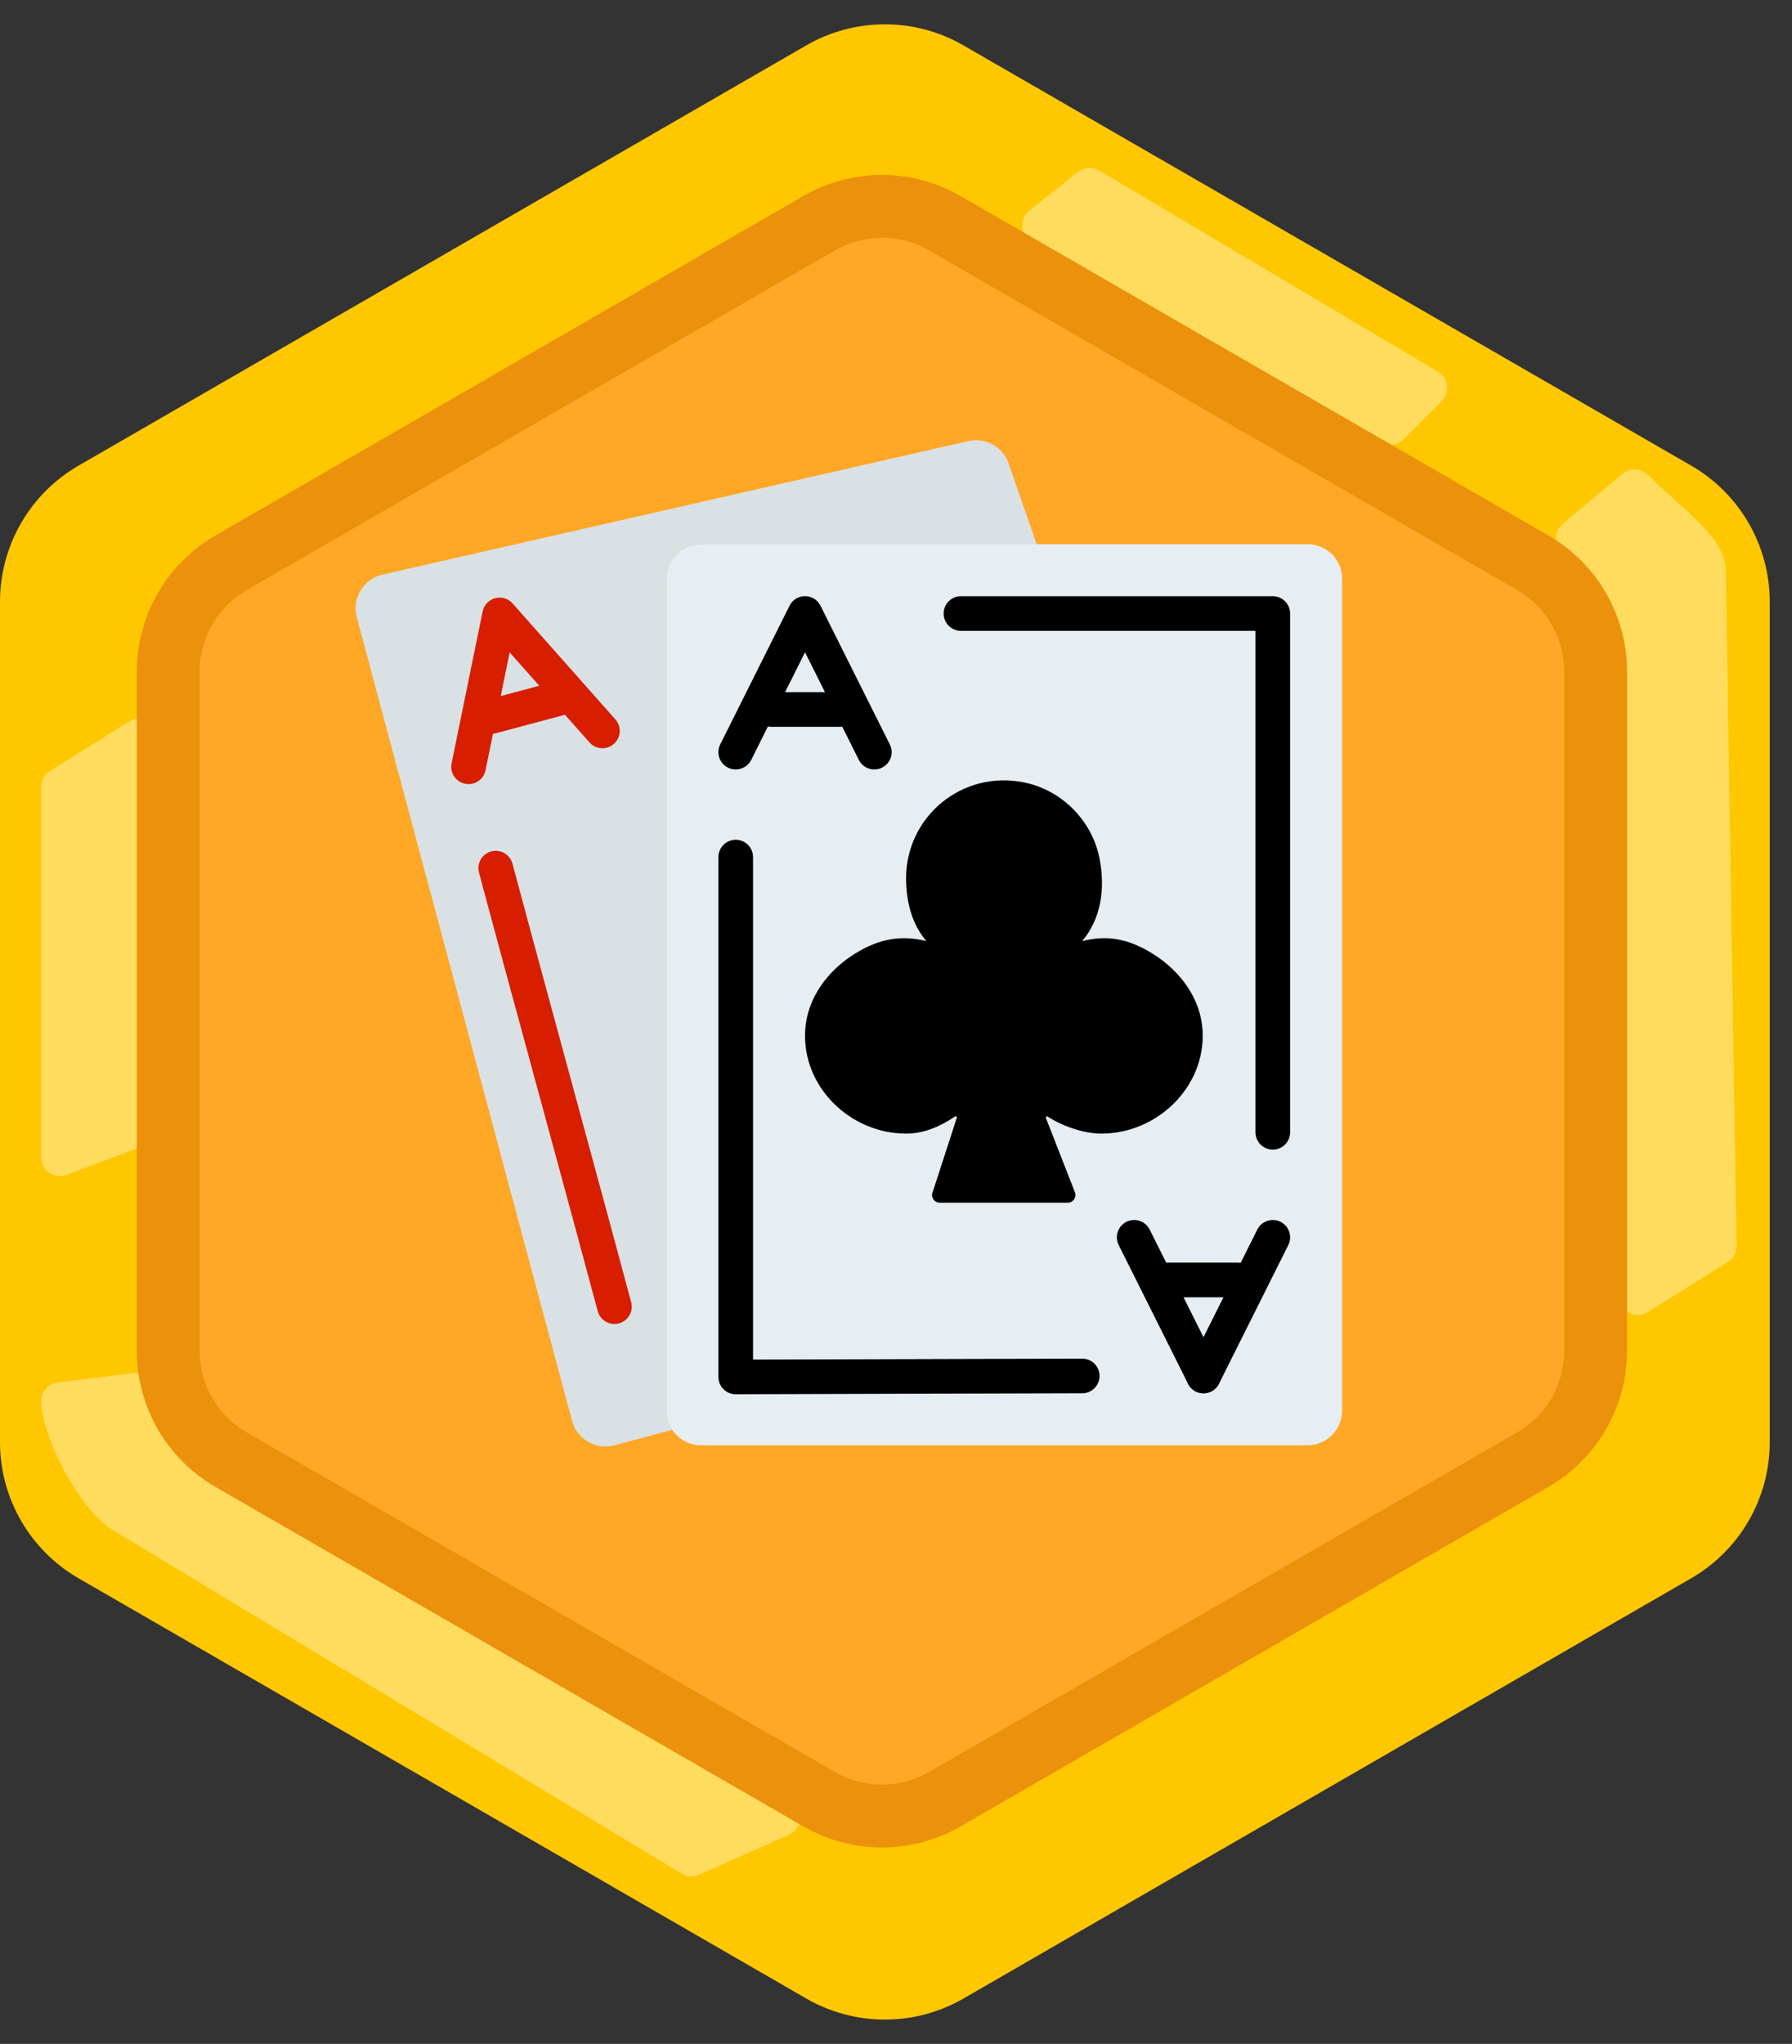 <svg width="57" height="65" viewBox="0 0 57 65" fill="none" xmlns="http://www.w3.org/2000/svg">
<rect x="0" y="0" width="57" height="65" fill="#333333" stroke="none"/>
<path d="M25.646 1.443C27.193 0.55 29.099 0.55 30.646 1.443L53.792 14.807C55.339 15.7 56.292 17.35 56.292 19.137V45.863C56.292 47.65 55.339 49.3 53.792 50.193L30.646 63.557C29.099 64.45 27.193 64.45 25.646 63.557L2.5 50.193C0.953 49.3 0 47.65 0 45.863V19.137C0 17.35 0.953 15.7 2.5 14.807L25.646 1.443Z" fill="#FFC700"/>
<path d="M1.851 24.944L4.388 23.359C4.454 23.317 4.541 23.365 4.541 23.444V35.852C4.541 35.893 4.515 35.931 4.476 35.945L1.939 36.897C1.873 36.921 1.804 36.873 1.804 36.803V25.029C1.804 24.995 1.821 24.963 1.851 24.944Z" fill="#FFDC5D"/>
<path d="M1.891 44.463L4.464 44.141C4.509 44.136 4.552 44.161 4.569 44.203L5.221 45.831C5.223 45.839 5.227 45.845 5.231 45.852C5.447 46.161 5.591 46.315 5.909 46.526L24.899 57.717C24.97 57.758 24.964 57.862 24.889 57.895L22.036 59.163C22.006 59.176 21.971 59.174 21.943 59.157L3.856 48.237C2.941 47.671 1.865 45.618 1.806 44.562C1.803 44.511 1.841 44.469 1.891 44.463Z" fill="#FFDC5D"/>
<path d="M54.689 39.714L52.15 41.301C52.084 41.342 51.998 41.295 51.997 41.218L51.658 19.169C51.658 19.162 51.657 19.154 51.655 19.147C51.58 18.849 51.496 18.706 51.316 18.474L50.025 17.183C49.983 17.141 49.986 17.073 50.032 17.035L51.93 15.453C51.97 15.42 52.028 15.423 52.065 15.459C53.082 16.46 54.381 17.372 54.395 18.132L54.736 39.628C54.736 39.663 54.719 39.696 54.689 39.714Z" fill="#FFDC5D"/>
<path d="M45.502 12.407L44.279 13.63C44.247 13.662 44.197 13.668 44.158 13.646L33.062 7.257C33.001 7.222 32.995 7.137 33.05 7.093L34.592 5.859C34.624 5.833 34.669 5.83 34.705 5.851L45.483 12.25C45.539 12.283 45.548 12.361 45.502 12.407Z" fill="#FFDC5D"/>
<path d="M1.851 24.944L4.388 23.359C4.454 23.317 4.541 23.365 4.541 23.444V35.852C4.541 35.893 4.515 35.931 4.476 35.945L1.939 36.897C1.873 36.921 1.804 36.873 1.804 36.803V25.029C1.804 24.995 1.821 24.963 1.851 24.944Z" stroke="#FFDC5D"/>
<path d="M1.891 44.463L4.464 44.141C4.509 44.136 4.552 44.161 4.569 44.203L5.221 45.831C5.223 45.839 5.227 45.845 5.231 45.852C5.447 46.161 5.591 46.315 5.909 46.526L24.899 57.717C24.97 57.758 24.964 57.862 24.889 57.895L22.036 59.163C22.006 59.176 21.971 59.174 21.943 59.157L3.856 48.237C2.941 47.671 1.865 45.618 1.806 44.562C1.803 44.511 1.841 44.469 1.891 44.463Z" stroke="#FFDC5D"/>
<path d="M54.689 39.714L52.15 41.301C52.084 41.342 51.998 41.295 51.997 41.218L51.658 19.169C51.658 19.162 51.657 19.154 51.655 19.147C51.58 18.849 51.496 18.706 51.316 18.474L50.025 17.183C49.983 17.141 49.986 17.073 50.032 17.035L51.93 15.453C51.97 15.42 52.028 15.423 52.065 15.459C53.082 16.46 54.381 17.372 54.395 18.132L54.736 39.628C54.736 39.663 54.719 39.696 54.689 39.714Z" stroke="#FFDC5D"/>
<path d="M45.502 12.407L44.279 13.63C44.247 13.662 44.197 13.668 44.158 13.646L33.062 7.257C33.001 7.222 32.995 7.137 33.05 7.093L34.592 5.859C34.624 5.833 34.669 5.83 34.705 5.851L45.483 12.25C45.539 12.283 45.548 12.361 45.502 12.407Z" stroke="#FFDC5D"/>
<path d="M26.053 7.099C27.29 6.384 28.815 6.384 30.053 7.099L48.754 17.896C49.992 18.611 50.754 19.931 50.754 21.36V42.955C50.754 44.384 49.992 45.705 48.754 46.419L30.053 57.217C28.815 57.931 27.29 57.931 26.053 57.217L7.351 46.419C6.113 45.705 5.351 44.384 5.351 42.955V21.36C5.351 19.931 6.113 18.611 7.351 17.896L26.053 7.099Z" fill="#FFA726"/>
<path d="M26.053 7.099C27.29 6.384 28.815 6.384 30.053 7.099L48.754 17.896C49.992 18.611 50.754 19.931 50.754 21.36V42.955C50.754 44.384 49.992 45.705 48.754 46.419L30.053 57.217C28.815 57.931 27.29 57.931 26.053 57.217L7.351 46.419C6.113 45.705 5.351 44.384 5.351 42.955V21.36C5.351 19.931 6.113 18.611 7.351 17.896L26.053 7.099Z" stroke="#EC910C" stroke-width="2" style="mix-blend-mode:darken"/>
<g clip-path="url(#clip0_53_180)">
<path d="M21.198 44.86V18.408C21.198 17.799 21.691 17.306 22.3 17.306H32.975L32.108 14.817C31.95 14.229 31.346 13.88 30.758 14.038L12.127 18.283C11.54 18.44 11.191 19.044 11.348 19.632L18.195 45.183C18.352 45.771 18.956 46.12 19.544 45.962L21.382 45.469C21.266 45.295 21.198 45.085 21.198 44.86Z" fill="#DAE1E5"/>
<path d="M41.587 17.306H22.3C21.691 17.306 21.198 17.799 21.198 18.408V44.86C21.198 45.469 21.691 45.962 22.3 45.962H41.587C42.196 45.962 42.69 45.469 42.69 44.86V18.408C42.69 17.799 42.196 17.306 41.587 17.306Z" fill="#E6EEF4"/>
<path d="M41.036 19.511C41.036 19.206 40.79 18.96 40.485 18.96H30.566C30.262 18.96 30.015 19.206 30.015 19.511C30.015 19.815 30.262 20.062 30.566 20.062H40.485L39.934 19.511V36.009C39.934 36.314 40.181 36.56 40.485 36.56C40.79 36.56 41.036 36.314 41.036 36.009V19.511Z" fill="black"/>
<path d="M22.851 43.789C22.851 44.094 23.099 44.341 23.404 44.34L34.425 44.309C34.729 44.308 34.975 44.06 34.974 43.756C34.974 43.452 34.726 43.206 34.422 43.207L23.4 43.238L23.953 43.789V27.257C23.953 26.953 23.706 26.706 23.402 26.706C23.098 26.706 22.851 26.953 22.851 27.257V43.789Z" fill="black"/>
<path d="M33.323 35.51C33.292 35.49 33.255 35.521 33.269 35.556L34.183 37.895C34.263 38.057 34.146 38.247 33.965 38.247H29.889C29.709 38.247 29.591 38.057 29.672 37.895L30.433 35.55C30.445 35.515 30.407 35.487 30.376 35.507C29.917 35.818 29.394 36.051 28.821 36.051C27.043 36.051 25.5 34.558 25.612 32.757C25.674 31.745 26.319 30.877 27.178 30.338C28.04 29.797 28.749 29.754 29.464 29.927C29.007 29.386 28.821 28.688 28.821 27.924C28.821 25.991 30.586 24.47 32.593 24.886C33.788 25.134 34.746 26.113 34.976 27.312C35.167 28.311 35 29.244 34.424 29.927C35.143 29.752 35.827 29.798 36.696 30.35C37.55 30.892 38.192 31.758 38.251 32.769C38.355 34.564 36.808 36.051 35.035 36.051C34.471 36.051 33.794 35.813 33.323 35.51Z" fill="black"/>
<path d="M26.099 19.264C25.896 18.858 25.316 18.858 25.113 19.264L22.909 23.673C22.773 23.945 22.883 24.276 23.155 24.412C23.428 24.548 23.759 24.438 23.895 24.166L26.099 19.757H25.113L27.318 24.166C27.454 24.438 27.785 24.548 28.057 24.412C28.329 24.276 28.439 23.945 28.303 23.673L26.099 19.264Z" fill="black"/>
<path d="M26.726 23.114C27.03 23.114 27.277 22.868 27.277 22.563C27.277 22.259 27.03 22.012 26.726 22.012H24.521C24.217 22.012 23.97 22.259 23.97 22.563C23.97 22.868 24.217 23.114 24.521 23.114H26.726Z" fill="black"/>
<path d="M40.978 39.596C41.114 39.324 41.004 38.992 40.732 38.856C40.459 38.72 40.128 38.831 39.992 39.103L37.788 43.511C37.652 43.784 37.762 44.115 38.034 44.251C38.307 44.387 38.638 44.276 38.774 44.004L40.978 39.596Z" fill="black"/>
<path d="M37.788 44.004C37.924 44.276 38.255 44.387 38.527 44.251C38.8 44.115 38.91 43.784 38.774 43.511L36.569 39.103C36.433 38.831 36.102 38.72 35.83 38.856C35.558 38.992 35.448 39.323 35.584 39.596L37.788 44.004Z" fill="black"/>
<path d="M37.162 40.154C36.857 40.154 36.611 40.401 36.611 40.705C36.611 41.009 36.857 41.256 37.162 41.256H39.366C39.67 41.256 39.917 41.009 39.917 40.705C39.917 40.401 39.67 40.154 39.366 40.154H37.162Z" fill="black"/>
<path d="M17.117 34.697C18.068 38.193 18.496 39.771 19.012 41.696C19.091 41.99 19.393 42.164 19.687 42.086C19.981 42.007 20.155 41.705 20.076 41.411C19.56 39.484 19.132 37.905 18.188 34.437C17.228 30.911 16.813 29.379 16.3 27.466C16.221 27.172 15.919 26.998 15.625 27.077C15.331 27.156 15.157 27.458 15.236 27.752C15.748 29.666 16.164 31.199 17.117 34.697Z" fill="#D71E00"/>
<path d="M16.305 19.191C16.003 18.851 15.443 19.001 15.352 19.446L14.364 24.275C14.303 24.573 14.495 24.864 14.793 24.925C15.092 24.986 15.383 24.794 15.444 24.496L16.432 19.667L15.48 19.922L18.75 23.61C18.952 23.837 19.3 23.858 19.528 23.656C19.756 23.454 19.776 23.106 19.574 22.878L16.305 19.191Z" fill="#D71E00"/>
<path d="M17.906 22.748C18.2 22.669 18.375 22.367 18.296 22.073C18.217 21.779 17.915 21.604 17.621 21.683L15.492 22.253C15.197 22.332 15.023 22.634 15.102 22.928C15.181 23.222 15.483 23.397 15.777 23.318L17.906 22.748Z" fill="#D71E00"/>
</g>
<defs>
<clipPath id="clip0_53_180">
<rect width="32" height="32" fill="white" transform="translate(11 14)"/>
</clipPath>
</defs>
</svg>
